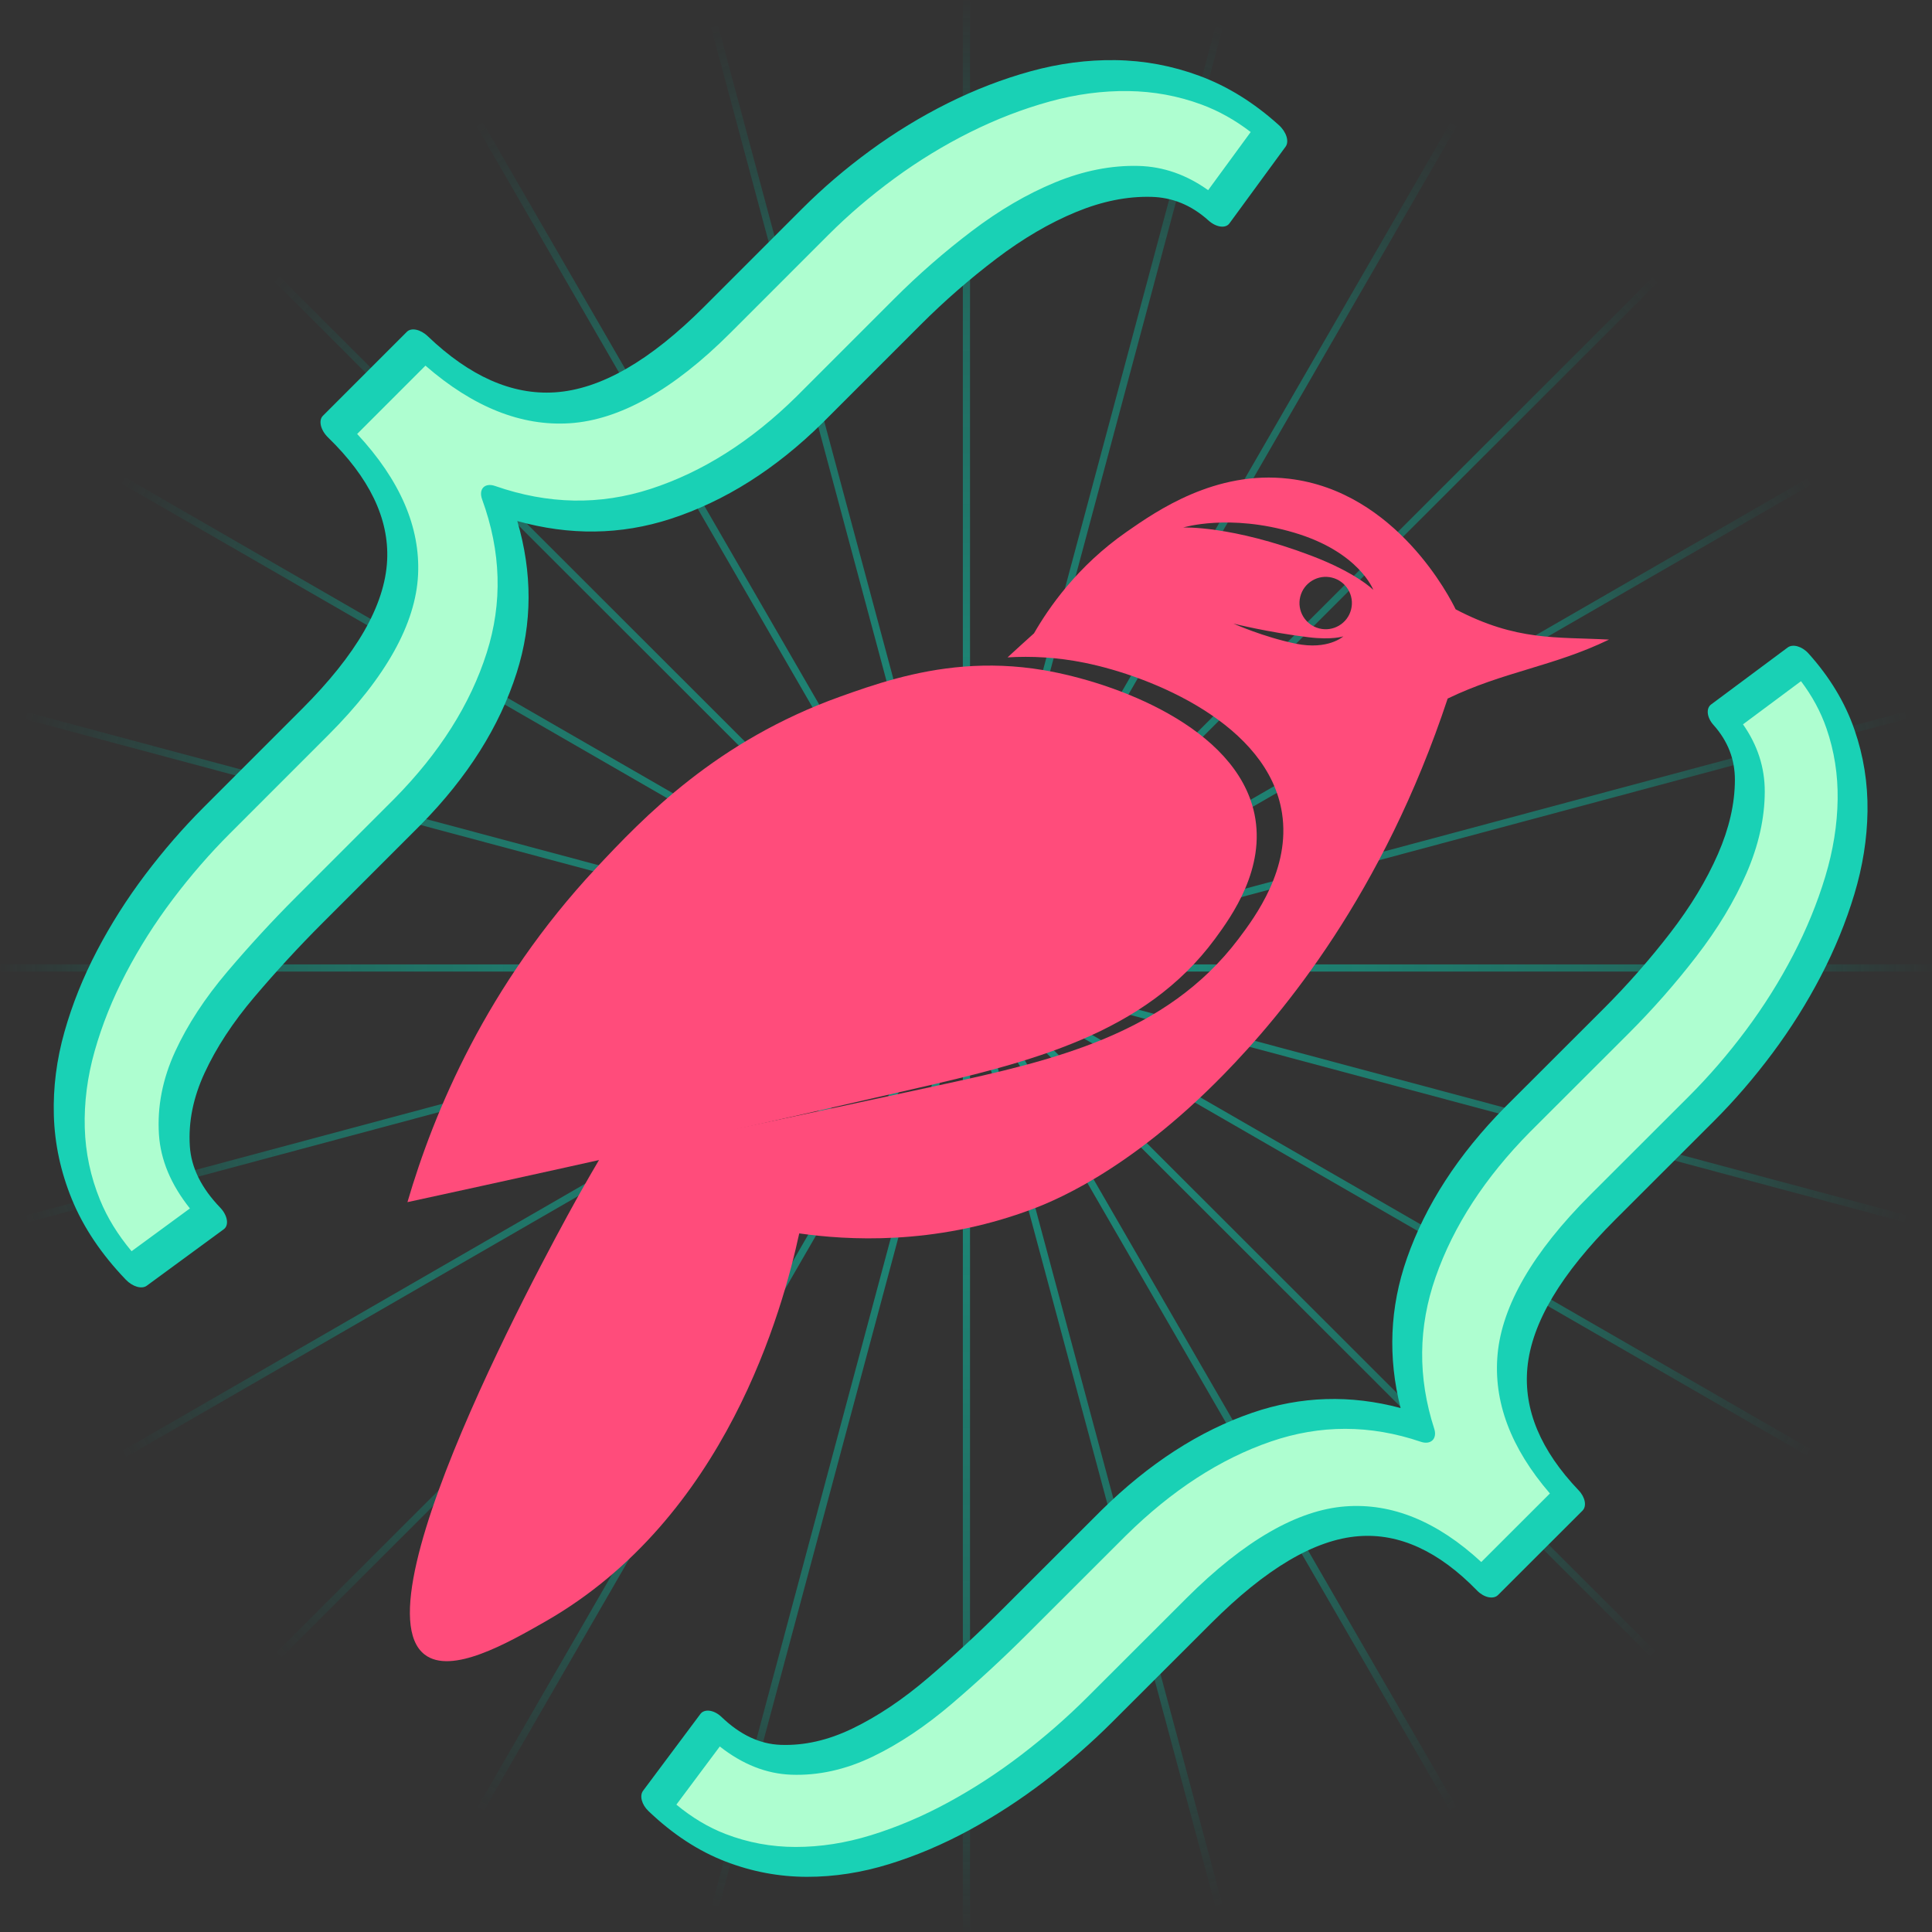 <?xml version="1.0" encoding="UTF-8" standalone="no"?>
<!DOCTYPE svg PUBLIC "-//W3C//DTD SVG 1.1//EN" "http://www.w3.org/Graphics/SVG/1.1/DTD/svg11.dtd">
<svg width="100%" height="100%" viewBox="0 0 1080 1080" version="1.1" xmlns="http://www.w3.org/2000/svg" xmlns:xlink="http://www.w3.org/1999/xlink" xml:space="preserve" xmlns:serif="http://www.serif.com/" style="fill-rule:evenodd;clip-rule:evenodd;stroke-linejoin:round;stroke-miterlimit:2;">
    <rect x="0" y="0" width="1080" height="1080" fill="#333333" stroke="none"/>
    <g transform="matrix(1,0,0,1,0,-1500)">
        <g id="Artboard3" transform="matrix(1.035,0,0,1.13,-37.371,64.268)">
            <rect x="36.122" y="1270.57" width="1043.88" height="955.76" style="fill:none;"/>
            <clipPath id="_clip1">
                <rect x="36.122" y="1270.57" width="1043.88" height="955.76"/>
            </clipPath>
            <g clip-path="url(#_clip1)">
                <g id="Lines" transform="matrix(0.967,0,0,0.885,36.121,1271.45)">
                    <g opacity="0.5">
                        <g transform="matrix(1.842,0,-4.93038e-32,1.842,-455.052,-454.758)">
                            <path d="M833.297,538.994L542.701,538.994L834.064,247.631C833.866,247.83 833.609,247.935 833.349,247.948L833.297,247.949C833.019,247.949 832.741,247.843 832.529,247.631C832.118,247.22 832.105,246.562 832.491,246.136L832.529,246.096L541.166,537.459C541.166,537.459 541.166,246.863 541.166,246.863C541.166,246.282 540.71,245.808 540.136,245.779L540.08,245.778C539.48,245.778 538.994,246.264 538.994,246.863L538.994,537.459L247.631,246.096C247.207,245.672 246.519,245.672 246.096,246.096C245.672,246.519 245.672,247.207 246.096,247.631L537.459,538.994L247.023,538.994C246.424,538.994 245.938,539.481 245.938,540.08C245.938,540.679 246.424,541.166 247.023,541.166L537.459,541.166L246.255,832.369C245.832,832.793 245.832,833.48 246.255,833.904C246.467,834.116 246.745,834.222 247.023,834.222L247.075,834.221C247.335,834.209 247.592,834.103 247.791,833.904L538.994,542.701L538.994,833.137L541.166,833.137L541.166,542.701L832.529,834.064L834.064,832.529C834.064,832.529 567.557,566.021 542.701,541.166C542.701,541.166 833.297,541.166 833.297,541.166L833.297,538.994Z" style="fill:url(#_Radial2);"/>
                        </g>
                        <g transform="matrix(1.303,0.349,-0.349,1.303,24.867,-352.397)">
                            <path d="M539.781,124.368L539.709,124.385C539.07,124.549 538.597,125.13 538.597,125.821L538.597,536.499C508.205,506.108 214.413,212.315 214.413,212.315C213.834,211.737 212.894,211.737 212.315,212.315C211.737,212.894 211.737,213.834 212.315,214.413L536.499,538.597L125.623,538.597C124.805,538.597 124.14,539.261 124.14,540.08C124.14,540.899 124.805,541.563 125.623,541.563L536.499,541.563L211.981,866.081C211.402,866.66 211.402,867.599 211.981,868.179C212.361,868.559 212.896,868.689 213.383,868.571L213.452,868.552C213.682,868.484 213.898,868.36 214.079,868.179L538.597,543.66L538.597,954.937C538.597,955.756 539.261,956.42 540.08,956.42C540.208,956.42 540.332,956.404 540.451,956.373L540.521,956.353C541.125,956.166 541.563,955.602 541.563,954.937L541.563,543.66L866.219,868.316L868.316,866.219L543.66,541.563L954.739,541.563L954.739,538.597L543.66,538.597L868.16,214.097L866.063,212L541.563,536.499C541.563,536.499 541.563,125.821 541.563,125.821C541.563,125.002 540.899,124.338 540.08,124.338C539.978,124.338 539.878,124.348 539.781,124.368Z" style="fill:url(#_Radial3);"/>
                        </g>
                        <g transform="matrix(1.168,0.674,-0.674,1.168,273.269,-455.339)">
                            <path d="M538.597,78.073L538.597,536.499C509.971,507.873 248.228,246.13 248.228,246.13C247.649,245.551 246.709,245.551 246.13,246.13C245.551,246.709 245.551,247.649 246.13,248.228L536.499,538.597L77.827,538.597C77.008,538.597 76.344,539.261 76.344,540.08C76.344,540.899 77.008,541.563 77.827,541.563L536.499,541.563L245.815,832.248C245.235,832.827 245.235,833.766 245.815,834.345C246.303,834.834 247.048,834.91 247.617,834.574L247.679,834.535C247.762,834.481 247.84,834.418 247.912,834.345L538.597,543.66L538.597,1002.83L541.563,1002.83L541.563,543.66L832.404,834.501L834.501,832.404L543.66,541.563L1002.59,541.563L1002.59,538.597L543.66,538.597L834.345,247.912L832.248,245.815L541.563,536.499L541.563,78.073C541.563,78.584 541.304,79.036 540.909,79.302L540.849,79.341C540.625,79.477 540.362,79.556 540.08,79.556C539.261,79.556 538.597,78.892 538.597,78.073Z" style="fill:url(#_Radial4);"/>
                        </g>
                    </g>
                </g>
                <g id="Bottom" transform="matrix(0.599,-0.548,-0.902,-0.826,560.945,2344.26)">
                    <g transform="matrix(0.022,1,1.886,1.15524e-16,-322.103,-199.189)">
                        <path d="M403.874,725.127C391.811,724.756 380.861,722.715 371.025,719.003C361.189,715.291 352.374,710.28 344.579,703.971C336.785,697.661 330.057,690.33 324.397,681.979C318.736,673.627 314.004,664.673 310.2,655.115C306.395,645.558 303.565,635.722 301.709,625.607C299.853,615.493 298.925,605.518 298.925,595.682L298.925,548.636C298.925,521.912 292.569,502.518 279.856,490.455C267.144,478.392 247.704,472.268 221.536,472.082L221.536,431.718C247.704,431.718 267.144,425.732 279.856,413.762C292.569,401.792 298.925,382.352 298.925,355.442L298.925,308.118C298.925,298.282 299.76,288.307 301.431,278.192C303.101,268.078 305.699,258.242 309.225,248.684C312.751,239.127 317.252,230.172 322.727,221.821C328.201,213.47 334.836,206.139 342.631,199.829C350.425,193.519 359.38,188.509 369.494,184.797C379.608,181.085 391.068,179.044 403.874,178.673L409.719,210.686C396.357,211.057 385.733,214.212 377.845,220.151C369.958,226.09 364.019,233.652 360.029,242.839C356.039,252.025 353.487,262.371 352.374,273.878C351.26,285.384 350.703,296.797 350.703,308.118L350.703,355.442C350.518,377.712 345.322,397.245 335.114,414.041C324.907,430.836 309.04,443.595 287.512,452.317C309.04,460.854 324.907,473.521 335.114,490.316C345.322,507.111 350.518,526.551 350.703,548.636L350.703,595.682C350.703,607.188 351.631,618.648 353.487,630.061C355.343,641.475 358.544,651.775 363.091,660.961C367.638,670.148 373.67,677.71 381.186,683.649C388.702,689.588 398.213,692.743 409.719,693.114L403.874,725.127Z" style="fill:rgb(174,254,208);fill-rule:nonzero;"/>
                    </g>
                    <g transform="matrix(0.022,1,1.886,1.15524e-16,-322.103,-199.189)">
                        <path d="M411.289,725.424C410.897,727.574 407.334,729.197 403.282,729.073C389.819,728.658 377.597,726.382 366.619,722.24C356.105,718.272 346.652,712.931 338.321,706.186C330.238,699.644 323.248,692.046 317.379,683.387C311.611,674.876 306.785,665.751 302.908,656.012C299.048,646.315 296.176,636.336 294.293,626.074C292.414,615.831 291.475,605.729 291.475,595.767L291.475,548.722C291.475,522.884 285.625,504.103 273.334,492.44C261.985,481.671 244.636,476.2 221.275,476.034C217.265,476.006 214.086,474.296 214.086,472.168L214.086,431.803C214.086,430.74 214.893,429.713 216.325,428.953C217.758,428.194 219.694,427.765 221.698,427.765C244.879,427.765 262.122,422.484 273.384,411.88C285.662,400.319 291.475,381.517 291.475,355.528L291.475,308.204C291.475,298.254 292.319,288.164 294.008,277.932C295.702,267.675 298.338,257.7 301.914,248.007C305.512,238.254 310.108,229.117 315.695,220.596C321.392,211.905 328.313,204.28 336.425,197.714C344.808,190.928 354.468,185.554 365.345,181.563C376.611,177.429 389.366,175.14 403.628,174.726C407.558,174.613 410.911,176.136 411.29,178.207L417.136,210.221C417.334,211.306 416.674,212.397 415.312,213.233C413.95,214.069 412.008,214.575 409.948,214.633C399.026,214.936 390.352,217.525 383.905,222.38C376.517,227.943 371.025,235.041 367.288,243.646C363.387,252.628 360.903,262.745 359.815,273.995C358.708,285.433 358.154,296.779 358.154,308.032C358.154,308.032 358.154,355.357 358.154,355.357C358.154,355.362 358.154,355.368 358.154,355.374C357.965,378.104 352.619,398.037 342.201,415.179C332.644,430.905 318.275,443.235 299.27,452.232C318.285,461.062 332.655,473.307 342.21,489.03C352.625,506.167 357.965,525.999 358.154,548.533C358.154,548.539 358.154,548.544 358.154,548.55L358.154,595.596C358.154,606.989 359.073,618.336 360.91,629.637C362.727,640.808 365.85,650.89 370.3,659.881C374.61,668.588 380.275,675.768 387.4,681.398C393.478,686.2 401.027,688.869 410.332,689.169C412.32,689.233 414.159,689.718 415.438,690.515C416.717,691.312 417.328,692.355 417.135,693.41L411.289,725.424ZM397.209,720.715L401.636,696.471C391.187,695.131 382.248,691.65 374.972,685.9C367.064,679.652 360.666,671.707 355.882,662.042C351.238,652.66 347.959,642.142 346.064,630.486C344.19,618.96 343.253,607.387 343.253,595.767L343.253,548.731C343.07,527.099 338.017,508.054 328.018,491.602C318.332,475.664 303.396,463.602 282.968,455.501C281.117,454.767 280.041,453.608 280.061,452.369C280.082,451.13 281.196,449.956 283.071,449.196C303.459,440.935 318.361,428.809 328.028,412.902C338.023,396.455 343.07,377.326 343.253,355.518C343.253,355.518 343.253,308.204 343.253,308.204C343.253,296.816 343.813,285.335 344.933,273.76C346.071,261.998 348.691,251.422 352.77,242.031C357.013,232.263 363.398,224.237 371.785,217.922C379.502,212.112 389.442,208.562 401.593,207.26C401.593,207.26 397.166,183.017 397.166,183.017C388.578,183.762 380.734,185.429 373.642,188.031C364.291,191.463 356.043,196.111 348.836,201.945C341.358,207.998 335.01,215.035 329.758,223.046C324.395,231.227 319.99,240 316.536,249.362C313.06,258.785 310.499,268.481 308.853,278.453C307.202,288.45 306.376,298.31 306.376,308.032C306.376,308.032 306.376,355.357 306.376,355.357C306.376,383.187 299.476,403.265 286.329,415.645C273.427,427.793 254.324,434.425 228.987,435.51C228.987,435.51 228.987,468.324 228.987,468.324C254.36,469.529 273.493,476.242 286.379,488.47C299.513,500.933 306.376,520.94 306.376,548.55C306.376,548.55 306.376,595.596 306.376,595.596C306.376,605.307 307.293,615.155 309.125,625.14C310.954,635.107 313.742,644.8 317.491,654.219C321.223,663.594 325.862,672.379 331.415,680.571C336.866,688.614 343.331,695.678 350.838,701.755C358.095,707.63 366.273,712.31 375.431,715.766C382.11,718.286 389.369,719.937 397.209,720.715L397.209,720.715Z" style="fill:rgb(25,209,181);"/>
                    </g>
                </g>
                <g id="Top" transform="matrix(0.596,-0.546,0.95,0.87,-99.866,1734.66)">
                    <g transform="matrix(0.022,1,1.886,1.15524e-16,-322.103,-199.189)">
                        <path d="M403.874,725.127C391.811,724.756 380.861,722.715 371.025,719.003C361.189,715.291 352.374,710.28 344.579,703.971C336.785,697.661 330.057,690.33 324.397,681.979C318.736,673.627 314.004,664.673 310.2,655.115C306.395,645.558 303.565,635.722 301.709,625.607C299.853,615.493 298.925,605.518 298.925,595.682L298.925,548.636C298.925,521.912 292.569,502.518 279.856,490.455C267.144,478.392 247.704,472.268 221.536,472.082L221.536,431.718C247.704,431.718 267.144,425.732 279.856,413.762C292.569,401.792 298.925,382.352 298.925,355.442L298.925,308.118C298.925,298.282 299.76,288.307 301.431,278.192C303.101,268.078 305.699,258.242 309.225,248.684C312.751,239.127 317.252,230.172 322.727,221.821C328.201,213.47 334.836,206.139 342.631,199.829C350.425,193.519 359.38,188.509 369.494,184.797C379.608,181.085 391.068,179.044 403.874,178.673L409.719,210.686C396.357,211.057 385.733,214.212 377.845,220.151C369.958,226.09 364.019,233.652 360.029,242.839C356.039,252.025 353.487,262.371 352.374,273.878C351.26,285.384 350.703,296.797 350.703,308.118L350.703,355.442C350.518,377.712 345.322,397.245 335.114,414.041C324.907,430.836 309.04,443.595 287.512,452.317C309.04,460.854 324.907,473.521 335.114,490.316C345.322,507.111 350.518,526.551 350.703,548.636L350.703,595.682C350.703,607.188 351.631,618.648 353.487,630.061C355.343,641.475 358.544,651.775 363.091,660.961C367.638,670.148 373.67,677.71 381.186,683.649C388.702,689.588 398.213,692.743 409.719,693.114L403.874,725.127Z" style="fill:rgb(174,254,208);fill-rule:nonzero;"/>
                    </g>
                    <g transform="matrix(0.022,1,1.886,1.15524e-16,-322.103,-199.189)">
                        <path d="M411.289,725.424C410.897,727.574 407.334,729.197 403.282,729.073C389.819,728.658 377.597,726.382 366.619,722.24C356.105,718.272 346.652,712.931 338.321,706.186C330.238,699.644 323.248,692.046 317.379,683.387C311.611,674.876 306.785,665.751 302.908,656.012C299.048,646.315 296.176,636.336 294.293,626.074C292.414,615.831 291.475,605.729 291.475,595.767L291.475,548.722C291.475,522.884 285.625,504.103 273.334,492.44C261.985,481.671 244.636,476.2 221.275,476.034C217.265,476.006 214.086,474.296 214.086,472.168L214.086,431.803C214.086,430.74 214.893,429.713 216.325,428.953C217.758,428.194 219.694,427.765 221.698,427.765C244.879,427.765 262.122,422.484 273.384,411.88C285.662,400.319 291.475,381.517 291.475,355.528L291.475,308.204C291.475,298.254 292.319,288.164 294.008,277.932C295.702,267.675 298.338,257.7 301.914,248.007C305.512,238.254 310.108,229.117 315.695,220.596C321.392,211.905 328.313,204.28 336.425,197.714C344.808,190.928 354.468,185.554 365.345,181.563C376.611,177.429 389.366,175.14 403.628,174.726C407.558,174.613 410.911,176.136 411.29,178.207L417.136,210.221C417.334,211.306 416.674,212.397 415.312,213.233C413.95,214.069 412.008,214.575 409.948,214.633C399.026,214.936 390.352,217.525 383.905,222.38C376.517,227.943 371.025,235.041 367.288,243.646C363.387,252.628 360.903,262.745 359.815,273.995C358.708,285.433 358.154,296.779 358.154,308.032C358.154,308.032 358.154,355.357 358.154,355.357C358.154,355.362 358.154,355.368 358.154,355.374C357.965,378.104 352.619,398.037 342.201,415.179C332.644,430.905 318.275,443.235 299.27,452.232C318.285,461.062 332.655,473.307 342.21,489.03C352.625,506.167 357.965,525.999 358.154,548.533C358.154,548.539 358.154,548.544 358.154,548.55L358.154,595.596C358.154,606.989 359.073,618.336 360.91,629.637C362.727,640.808 365.85,650.89 370.3,659.881C374.61,668.588 380.275,675.768 387.4,681.398C393.478,686.2 401.027,688.869 410.332,689.169C412.32,689.233 414.159,689.718 415.438,690.515C416.717,691.312 417.328,692.355 417.135,693.41L411.289,725.424ZM397.209,720.715L401.636,696.471C391.187,695.131 382.248,691.65 374.972,685.9C367.064,679.652 360.666,671.707 355.882,662.042C351.238,652.66 347.959,642.142 346.064,630.486C344.19,618.96 343.253,607.387 343.253,595.767L343.253,548.731C343.07,527.099 338.017,508.054 328.018,491.602C318.332,475.664 303.396,463.602 282.968,455.501C281.117,454.767 280.041,453.608 280.061,452.369C280.082,451.13 281.196,449.956 283.071,449.196C303.459,440.935 318.361,428.809 328.028,412.902C338.023,396.455 343.07,377.326 343.253,355.518C343.253,355.518 343.253,308.204 343.253,308.204C343.253,296.816 343.813,285.335 344.933,273.76C346.071,261.998 348.691,251.422 352.77,242.031C357.013,232.263 363.398,224.237 371.785,217.922C379.502,212.112 389.442,208.562 401.593,207.26C401.593,207.26 397.166,183.017 397.166,183.017C388.578,183.762 380.734,185.429 373.642,188.031C364.291,191.463 356.043,196.111 348.836,201.945C341.358,207.998 335.01,215.035 329.758,223.046C324.395,231.227 319.99,240 316.536,249.362C313.06,258.785 310.499,268.481 308.853,278.453C307.202,288.45 306.376,298.31 306.376,308.032C306.376,308.032 306.376,355.357 306.376,355.357C306.376,383.187 299.476,403.265 286.329,415.645C273.427,427.793 254.324,434.425 228.987,435.51C228.987,435.51 228.987,468.324 228.987,468.324C254.36,469.529 273.493,476.242 286.379,488.47C299.513,500.933 306.376,520.94 306.376,548.55C306.376,548.55 306.376,595.596 306.376,595.596C306.376,605.307 307.293,615.155 309.125,625.14C310.954,635.107 313.742,644.8 317.491,654.219C321.223,663.594 325.862,672.379 331.415,680.571C336.866,688.614 343.331,695.678 350.838,701.755C358.095,707.63 366.273,712.31 375.431,715.766C382.11,718.286 389.369,719.937 397.209,720.715L397.209,720.715Z" style="fill:rgb(25,209,181);"/>
                    </g>
                </g>
                <g transform="matrix(2.431,0.558,-0.235,0.858,192.539,1199.53)">
                    <g transform="matrix(0.163,-0.014,0.005,0.401,-109.656,-193.643)">
                        <path d="M2155.28,1708.63C2091.15,1859.43 1950.56,1931.36 1807.76,2001.95C1639.62,2085.07 1498.11,2154.18 1381.55,2210.65C1306.06,2247.22 1241.05,2278.49 1186.05,2304.84C1194.92,2173.66 1227.65,1986.24 1335.9,1794.71C1382.88,1711.57 1456.05,1585.47 1603.71,1488.64C1642.54,1463.17 1692.08,1431.33 1755.16,1411.46C1786.29,1401.65 1820.71,1394.76 1858.77,1392.99C1953.84,1388.57 2123.37,1413.67 2171.22,1526.9C2201.19,1597.8 2170.56,1672.71 2155.28,1708.63Z" style="fill:rgb(255,76,123);fill-rule:nonzero;"/>
                    </g>
                    <g transform="matrix(0.482,0,0,1.25,-36.453,-218.272)">
                        <path d="M663.211,374.55C660.022,370.729 624.769,329.784 576.737,336.002C543.846,340.261 522.881,364.312 512.141,376.636C494.359,397.037 486.545,418.229 482.971,430.812C479.958,435.274 477.009,439.716 474.115,444.139C484.288,440.934 495.538,438.681 507.974,438.104C539.038,436.659 594.439,444.864 610.077,481.861C619.868,505.03 609.856,529.511 604.865,541.248C583.91,590.527 537.968,614.03 491.304,637.098C436.359,664.258 390.118,686.841 352.029,705.296C350.314,711.095 348.705,716.742 347.195,722.232C343.756,734.729 292.525,924.037 329.817,940.277C343.647,946.3 364.516,926.28 378.452,912.912C445.884,848.226 447.516,751.271 446.442,716.764C467.872,714.508 505.715,707.495 543.397,681.899C551.231,676.575 581.856,655.428 613.202,601.675C632.439,568.688 662.67,505.806 669.461,414.143C690.644,396.431 711.83,388.719 733.016,371.008C709.747,375.521 693.227,381.787 663.211,374.55ZM617.44,398.491C617.44,398.491 613.072,401.346 602.464,402.663C584.07,404.949 568.41,404.909 568.41,404.909C568.41,404.909 582.913,407.495 597.681,406.836C612.448,406.178 617.44,398.491 617.44,398.491ZM606.17,397.681C599.695,397.681 594.449,392.431 594.449,385.96C594.449,379.486 599.695,374.239 606.17,374.239C612.641,374.239 617.891,379.486 617.891,385.96C617.891,392.431 612.641,397.681 606.17,397.681ZM625.389,375.074C625.389,375.074 616.414,369.518 594.619,366.954C556.824,362.508 536.188,368.664 536.188,368.664C536.188,368.664 554.448,357.552 584.79,358.835C615.132,360.117 625.389,375.074 625.389,375.074Z" style="fill:rgb(255,76,123);"/>
                    </g>
                </g>
            </g>
        </g>
    </g>
    <defs>
        <radialGradient id="_Radial2" cx="0" cy="0" r="1" gradientUnits="userSpaceOnUse" gradientTransform="matrix(293.488,0,7.85503e-30,293.488,539.808,539.457)"><stop offset="0" style="stop-color:rgb(0,255,216);stop-opacity:1"/><stop offset="0.7" style="stop-color:rgb(0,220,186);stop-opacity:0.65"/><stop offset="1" style="stop-color:rgb(0,153,130);stop-opacity:0"/></radialGradient>
        <radialGradient id="_Radial3" cx="0" cy="0" r="1" gradientUnits="userSpaceOnUse" gradientTransform="matrix(387.252,-103.764,103.764,387.252,539.594,539.742)"><stop offset="0" style="stop-color:rgb(0,255,216);stop-opacity:1"/><stop offset="0.7" style="stop-color:rgb(0,220,186);stop-opacity:0.65"/><stop offset="1" style="stop-color:rgb(0,153,130);stop-opacity:0"/></radialGradient>
        <radialGradient id="_Radial4" cx="0" cy="0" r="1" gradientUnits="userSpaceOnUse" gradientTransform="matrix(347.2,-200.456,200.456,347.2,539.549,539.902)"><stop offset="0" style="stop-color:rgb(0,255,216);stop-opacity:1"/><stop offset="0.7" style="stop-color:rgb(0,220,186);stop-opacity:0.65"/><stop offset="1" style="stop-color:rgb(0,153,130);stop-opacity:0"/></radialGradient>
    </defs>
</svg>
